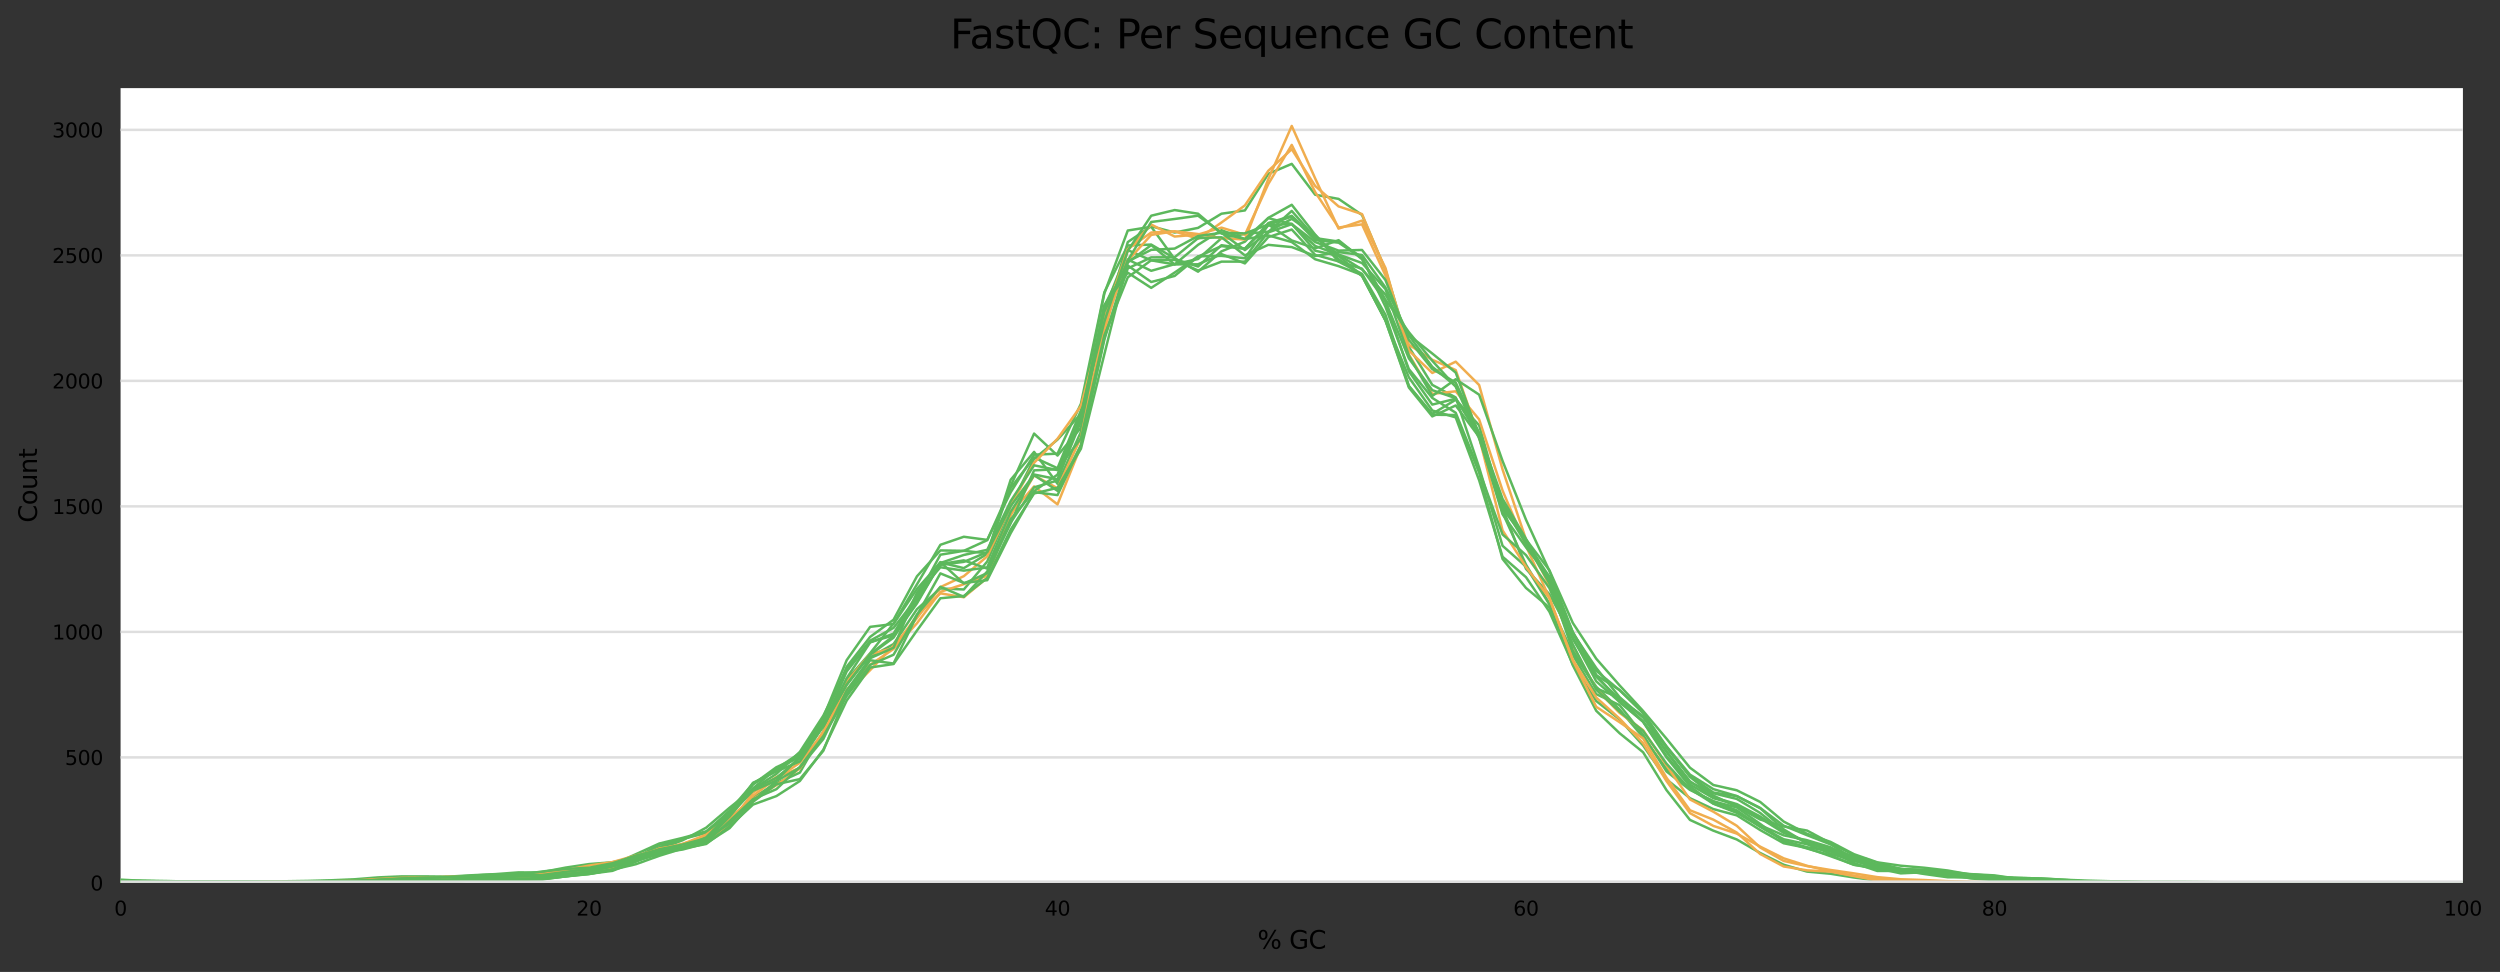 <?xml version="1.0" encoding="utf-8" standalone="no"?>
<!DOCTYPE svg PUBLIC "-//W3C//DTD SVG 1.1//EN"
  "http://www.w3.org/Graphics/SVG/1.1/DTD/svg11.dtd">
<svg xmlns:xlink="http://www.w3.org/1999/xlink" width="1000.178pt" height="388.845pt" viewBox="0 0 1000.178 388.845" xmlns="http://www.w3.org/2000/svg" version="1.1">
 <rect x="0" y="0" width="1000.178" height="388.845" fill="#333333" stroke="none"/>
 <defs>
  <style type="text/css">*{stroke-linejoin: round; stroke-linecap: butt}</style>
 </defs>
 <g id="figure_1">
  <g id="axes_1">
   <g id="patch_1">
    <path d="M 48.238 353.224 
L 985.343 353.224 
L 985.343 35.256 
L 48.238 35.256 
z
" style="fill: #ffffff"/>
   </g>
   <g id="matplotlib.axis_1">
    <g id="xtick_1">
     <g id="text_1">
      <!-- 0 -->
      <g transform="translate(45.693 366.303) scale(0.08 -0.08)">
       <defs>
        <path id="DejaVuSans-30" d="M 2034 4250 
Q 1547 4250 1301 3770 
Q 1056 3291 1056 2328 
Q 1056 1369 1301 889 
Q 1547 409 2034 409 
Q 2525 409 2770 889 
Q 3016 1369 3016 2328 
Q 3016 3291 2770 3770 
Q 2525 4250 2034 4250 
z
M 2034 4750 
Q 2819 4750 3233 4129 
Q 3647 3509 3647 2328 
Q 3647 1150 3233 529 
Q 2819 -91 2034 -91 
Q 1250 -91 836 529 
Q 422 1150 422 2328 
Q 422 3509 836 4129 
Q 1250 4750 2034 4750 
z
" transform="scale(0.016)"/>
       </defs>
       <use xlink:href="#DejaVuSans-30"/>
      </g>
     </g>
    </g>
    <g id="xtick_2">
     <g id="text_2">
      <!-- 20 -->
      <g transform="translate(230.569 366.303) scale(0.08 -0.08)">
       <defs>
        <path id="DejaVuSans-32" d="M 1228 531 
L 3431 531 
L 3431 0 
L 469 0 
L 469 531 
Q 828 903 1448 1529 
Q 2069 2156 2228 2338 
Q 2531 2678 2651 2914 
Q 2772 3150 2772 3378 
Q 2772 3750 2511 3984 
Q 2250 4219 1831 4219 
Q 1534 4219 1204 4116 
Q 875 4013 500 3803 
L 500 4441 
Q 881 4594 1212 4672 
Q 1544 4750 1819 4750 
Q 2544 4750 2975 4387 
Q 3406 4025 3406 3419 
Q 3406 3131 3298 2873 
Q 3191 2616 2906 2266 
Q 2828 2175 2409 1742 
Q 1991 1309 1228 531 
z
" transform="scale(0.016)"/>
       </defs>
       <use xlink:href="#DejaVuSans-32"/>
       <use xlink:href="#DejaVuSans-30" x="63.623"/>
      </g>
     </g>
    </g>
    <g id="xtick_3">
     <g id="text_3">
      <!-- 40 -->
      <g transform="translate(417.99 366.303) scale(0.08 -0.08)">
       <defs>
        <path id="DejaVuSans-34" d="M 2419 4116 
L 825 1625 
L 2419 1625 
L 2419 4116 
z
M 2253 4666 
L 3047 4666 
L 3047 1625 
L 3713 1625 
L 3713 1100 
L 3047 1100 
L 3047 0 
L 2419 0 
L 2419 1100 
L 313 1100 
L 313 1709 
L 2253 4666 
z
" transform="scale(0.016)"/>
       </defs>
       <use xlink:href="#DejaVuSans-34"/>
       <use xlink:href="#DejaVuSans-30" x="63.623"/>
      </g>
     </g>
    </g>
    <g id="xtick_4">
     <g id="text_4">
      <!-- 60 -->
      <g transform="translate(605.411 366.303) scale(0.08 -0.08)">
       <defs>
        <path id="DejaVuSans-36" d="M 2113 2584 
Q 1688 2584 1439 2293 
Q 1191 2003 1191 1497 
Q 1191 994 1439 701 
Q 1688 409 2113 409 
Q 2538 409 2786 701 
Q 3034 994 3034 1497 
Q 3034 2003 2786 2293 
Q 2538 2584 2113 2584 
z
M 3366 4563 
L 3366 3988 
Q 3128 4100 2886 4159 
Q 2644 4219 2406 4219 
Q 1781 4219 1451 3797 
Q 1122 3375 1075 2522 
Q 1259 2794 1537 2939 
Q 1816 3084 2150 3084 
Q 2853 3084 3261 2657 
Q 3669 2231 3669 1497 
Q 3669 778 3244 343 
Q 2819 -91 2113 -91 
Q 1303 -91 875 529 
Q 447 1150 447 2328 
Q 447 3434 972 4092 
Q 1497 4750 2381 4750 
Q 2619 4750 2861 4703 
Q 3103 4656 3366 4563 
z
" transform="scale(0.016)"/>
       </defs>
       <use xlink:href="#DejaVuSans-36"/>
       <use xlink:href="#DejaVuSans-30" x="63.623"/>
      </g>
     </g>
    </g>
    <g id="xtick_5">
     <g id="text_5">
      <!-- 80 -->
      <g transform="translate(792.832 366.303) scale(0.08 -0.08)">
       <defs>
        <path id="DejaVuSans-38" d="M 2034 2216 
Q 1584 2216 1326 1975 
Q 1069 1734 1069 1313 
Q 1069 891 1326 650 
Q 1584 409 2034 409 
Q 2484 409 2743 651 
Q 3003 894 3003 1313 
Q 3003 1734 2745 1975 
Q 2488 2216 2034 2216 
z
M 1403 2484 
Q 997 2584 770 2862 
Q 544 3141 544 3541 
Q 544 4100 942 4425 
Q 1341 4750 2034 4750 
Q 2731 4750 3128 4425 
Q 3525 4100 3525 3541 
Q 3525 3141 3298 2862 
Q 3072 2584 2669 2484 
Q 3125 2378 3379 2068 
Q 3634 1759 3634 1313 
Q 3634 634 3220 271 
Q 2806 -91 2034 -91 
Q 1263 -91 848 271 
Q 434 634 434 1313 
Q 434 1759 690 2068 
Q 947 2378 1403 2484 
z
M 1172 3481 
Q 1172 3119 1398 2916 
Q 1625 2713 2034 2713 
Q 2441 2713 2670 2916 
Q 2900 3119 2900 3481 
Q 2900 3844 2670 4047 
Q 2441 4250 2034 4250 
Q 1625 4250 1398 4047 
Q 1172 3844 1172 3481 
z
" transform="scale(0.016)"/>
       </defs>
       <use xlink:href="#DejaVuSans-38"/>
       <use xlink:href="#DejaVuSans-30" x="63.623"/>
      </g>
     </g>
    </g>
    <g id="xtick_6">
     <g id="text_6">
      <!-- 100 -->
      <g transform="translate(977.708 366.303) scale(0.08 -0.08)">
       <defs>
        <path id="DejaVuSans-31" d="M 794 531 
L 1825 531 
L 1825 4091 
L 703 3866 
L 703 4441 
L 1819 4666 
L 2450 4666 
L 2450 531 
L 3481 531 
L 3481 0 
L 794 0 
L 794 531 
z
" transform="scale(0.016)"/>
       </defs>
       <use xlink:href="#DejaVuSans-31"/>
       <use xlink:href="#DejaVuSans-30" x="63.623"/>
       <use xlink:href="#DejaVuSans-30" x="127.246"/>
      </g>
     </g>
    </g>
    <g id="text_7">
     <!-- % GC -->
     <g transform="translate(503.085 379.565) scale(0.1 -0.1)">
      <defs>
       <path id="DejaVuSans-25" d="M 4653 2053 
Q 4381 2053 4226 1822 
Q 4072 1591 4072 1178 
Q 4072 772 4226 539 
Q 4381 306 4653 306 
Q 4919 306 5073 539 
Q 5228 772 5228 1178 
Q 5228 1588 5073 1820 
Q 4919 2053 4653 2053 
z
M 4653 2450 
Q 5147 2450 5437 2106 
Q 5728 1763 5728 1178 
Q 5728 594 5436 251 
Q 5144 -91 4653 -91 
Q 4153 -91 3862 251 
Q 3572 594 3572 1178 
Q 3572 1766 3864 2108 
Q 4156 2450 4653 2450 
z
M 1428 4353 
Q 1159 4353 1004 4120 
Q 850 3888 850 3481 
Q 850 3069 1003 2837 
Q 1156 2606 1428 2606 
Q 1700 2606 1854 2837 
Q 2009 3069 2009 3481 
Q 2009 3884 1853 4118 
Q 1697 4353 1428 4353 
z
M 4250 4750 
L 4750 4750 
L 1831 -91 
L 1331 -91 
L 4250 4750 
z
M 1428 4750 
Q 1922 4750 2215 4408 
Q 2509 4066 2509 3481 
Q 2509 2891 2217 2550 
Q 1925 2209 1428 2209 
Q 931 2209 642 2551 
Q 353 2894 353 3481 
Q 353 4063 643 4406 
Q 934 4750 1428 4750 
z
" transform="scale(0.016)"/>
       <path id="DejaVuSans-20" transform="scale(0.016)"/>
       <path id="DejaVuSans-47" d="M 3809 666 
L 3809 1919 
L 2778 1919 
L 2778 2438 
L 4434 2438 
L 4434 434 
Q 4069 175 3628 42 
Q 3188 -91 2688 -91 
Q 1594 -91 976 548 
Q 359 1188 359 2328 
Q 359 3472 976 4111 
Q 1594 4750 2688 4750 
Q 3144 4750 3555 4637 
Q 3966 4525 4313 4306 
L 4313 3634 
Q 3963 3931 3569 4081 
Q 3175 4231 2741 4231 
Q 1884 4231 1454 3753 
Q 1025 3275 1025 2328 
Q 1025 1384 1454 906 
Q 1884 428 2741 428 
Q 3075 428 3337 486 
Q 3600 544 3809 666 
z
" transform="scale(0.016)"/>
       <path id="DejaVuSans-43" d="M 4122 4306 
L 4122 3641 
Q 3803 3938 3442 4084 
Q 3081 4231 2675 4231 
Q 1875 4231 1450 3742 
Q 1025 3253 1025 2328 
Q 1025 1406 1450 917 
Q 1875 428 2675 428 
Q 3081 428 3442 575 
Q 3803 722 4122 1019 
L 4122 359 
Q 3791 134 3420 21 
Q 3050 -91 2638 -91 
Q 1578 -91 968 557 
Q 359 1206 359 2328 
Q 359 3453 968 4101 
Q 1578 4750 2638 4750 
Q 3056 4750 3426 4639 
Q 3797 4528 4122 4306 
z
" transform="scale(0.016)"/>
      </defs>
      <use xlink:href="#DejaVuSans-25"/>
      <use xlink:href="#DejaVuSans-20" x="95.02"/>
      <use xlink:href="#DejaVuSans-47" x="126.807"/>
      <use xlink:href="#DejaVuSans-43" x="204.297"/>
     </g>
    </g>
   </g>
   <g id="matplotlib.axis_2">
    <g id="ytick_1">
     <g id="line2d_1">
      <path d="M 48.238 353.224 
L 985.343 353.224 
" clip-path="url(#pe001cce29d)" style="fill: none; stroke: #dedede; stroke-linecap: square"/>
     </g>
     <g id="text_8">
      <!-- 0 -->
      <g transform="translate(36.148 356.263) scale(0.08 -0.08)">
       <use xlink:href="#DejaVuSans-30"/>
      </g>
     </g>
    </g>
    <g id="ytick_2">
     <g id="line2d_2">
      <path d="M 48.238 303.012 
L 985.343 303.012 
" clip-path="url(#pe001cce29d)" style="fill: none; stroke: #dedede; stroke-linecap: square"/>
     </g>
     <g id="text_9">
      <!-- 500 -->
      <g transform="translate(25.968 306.052) scale(0.08 -0.08)">
       <defs>
        <path id="DejaVuSans-35" d="M 691 4666 
L 3169 4666 
L 3169 4134 
L 1269 4134 
L 1269 2991 
Q 1406 3038 1543 3061 
Q 1681 3084 1819 3084 
Q 2600 3084 3056 2656 
Q 3513 2228 3513 1497 
Q 3513 744 3044 326 
Q 2575 -91 1722 -91 
Q 1428 -91 1123 -41 
Q 819 9 494 109 
L 494 744 
Q 775 591 1075 516 
Q 1375 441 1709 441 
Q 2250 441 2565 725 
Q 2881 1009 2881 1497 
Q 2881 1984 2565 2268 
Q 2250 2553 1709 2553 
Q 1456 2553 1204 2497 
Q 953 2441 691 2322 
L 691 4666 
z
" transform="scale(0.016)"/>
       </defs>
       <use xlink:href="#DejaVuSans-35"/>
       <use xlink:href="#DejaVuSans-30" x="63.623"/>
       <use xlink:href="#DejaVuSans-30" x="127.246"/>
      </g>
     </g>
    </g>
    <g id="ytick_3">
     <g id="line2d_3">
      <path d="M 48.238 252.801 
L 985.343 252.801 
" clip-path="url(#pe001cce29d)" style="fill: none; stroke: #dedede; stroke-linecap: square"/>
     </g>
     <g id="text_10">
      <!-- 1000 -->
      <g transform="translate(20.878 255.84) scale(0.08 -0.08)">
       <use xlink:href="#DejaVuSans-31"/>
       <use xlink:href="#DejaVuSans-30" x="63.623"/>
       <use xlink:href="#DejaVuSans-30" x="127.246"/>
       <use xlink:href="#DejaVuSans-30" x="190.869"/>
      </g>
     </g>
    </g>
    <g id="ytick_4">
     <g id="line2d_4">
      <path d="M 48.238 202.589 
L 985.343 202.589 
" clip-path="url(#pe001cce29d)" style="fill: none; stroke: #dedede; stroke-linecap: square"/>
     </g>
     <g id="text_11">
      <!-- 1500 -->
      <g transform="translate(20.878 205.628) scale(0.08 -0.08)">
       <use xlink:href="#DejaVuSans-31"/>
       <use xlink:href="#DejaVuSans-35" x="63.623"/>
       <use xlink:href="#DejaVuSans-30" x="127.246"/>
       <use xlink:href="#DejaVuSans-30" x="190.869"/>
      </g>
     </g>
    </g>
    <g id="ytick_5">
     <g id="line2d_5">
      <path d="M 48.238 152.377 
L 985.343 152.377 
" clip-path="url(#pe001cce29d)" style="fill: none; stroke: #dedede; stroke-linecap: square"/>
     </g>
     <g id="text_12">
      <!-- 2000 -->
      <g transform="translate(20.878 155.417) scale(0.08 -0.08)">
       <use xlink:href="#DejaVuSans-32"/>
       <use xlink:href="#DejaVuSans-30" x="63.623"/>
       <use xlink:href="#DejaVuSans-30" x="127.246"/>
       <use xlink:href="#DejaVuSans-30" x="190.869"/>
      </g>
     </g>
    </g>
    <g id="ytick_6">
     <g id="line2d_6">
      <path d="M 48.238 102.165 
L 985.343 102.165 
" clip-path="url(#pe001cce29d)" style="fill: none; stroke: #dedede; stroke-linecap: square"/>
     </g>
     <g id="text_13">
      <!-- 2500 -->
      <g transform="translate(20.878 105.205) scale(0.08 -0.08)">
       <use xlink:href="#DejaVuSans-32"/>
       <use xlink:href="#DejaVuSans-35" x="63.623"/>
       <use xlink:href="#DejaVuSans-30" x="127.246"/>
       <use xlink:href="#DejaVuSans-30" x="190.869"/>
      </g>
     </g>
    </g>
    <g id="ytick_7">
     <g id="line2d_7">
      <path d="M 48.238 51.954 
L 985.343 51.954 
" clip-path="url(#pe001cce29d)" style="fill: none; stroke: #dedede; stroke-linecap: square"/>
     </g>
     <g id="text_14">
      <!-- 3000 -->
      <g transform="translate(20.878 54.993) scale(0.08 -0.08)">
       <defs>
        <path id="DejaVuSans-33" d="M 2597 2516 
Q 3050 2419 3304 2112 
Q 3559 1806 3559 1356 
Q 3559 666 3084 287 
Q 2609 -91 1734 -91 
Q 1441 -91 1130 -33 
Q 819 25 488 141 
L 488 750 
Q 750 597 1062 519 
Q 1375 441 1716 441 
Q 2309 441 2620 675 
Q 2931 909 2931 1356 
Q 2931 1769 2642 2001 
Q 2353 2234 1838 2234 
L 1294 2234 
L 1294 2753 
L 1863 2753 
Q 2328 2753 2575 2939 
Q 2822 3125 2822 3475 
Q 2822 3834 2567 4026 
Q 2313 4219 1838 4219 
Q 1578 4219 1281 4162 
Q 984 4106 628 3988 
L 628 4550 
Q 988 4650 1302 4700 
Q 1616 4750 1894 4750 
Q 2613 4750 3031 4423 
Q 3450 4097 3450 3541 
Q 3450 3153 3228 2886 
Q 3006 2619 2597 2516 
z
" transform="scale(0.016)"/>
       </defs>
       <use xlink:href="#DejaVuSans-33"/>
       <use xlink:href="#DejaVuSans-30" x="63.623"/>
       <use xlink:href="#DejaVuSans-30" x="127.246"/>
       <use xlink:href="#DejaVuSans-30" x="190.869"/>
      </g>
     </g>
    </g>
    <g id="text_15">
     <!-- Count -->
     <g transform="translate(14.798 209.088) rotate(-90) scale(0.1 -0.1)">
      <defs>
       <path id="DejaVuSans-6f" d="M 1959 3097 
Q 1497 3097 1228 2736 
Q 959 2375 959 1747 
Q 959 1119 1226 758 
Q 1494 397 1959 397 
Q 2419 397 2687 759 
Q 2956 1122 2956 1747 
Q 2956 2369 2687 2733 
Q 2419 3097 1959 3097 
z
M 1959 3584 
Q 2709 3584 3137 3096 
Q 3566 2609 3566 1747 
Q 3566 888 3137 398 
Q 2709 -91 1959 -91 
Q 1206 -91 779 398 
Q 353 888 353 1747 
Q 353 2609 779 3096 
Q 1206 3584 1959 3584 
z
" transform="scale(0.016)"/>
       <path id="DejaVuSans-75" d="M 544 1381 
L 544 3500 
L 1119 3500 
L 1119 1403 
Q 1119 906 1312 657 
Q 1506 409 1894 409 
Q 2359 409 2629 706 
Q 2900 1003 2900 1516 
L 2900 3500 
L 3475 3500 
L 3475 0 
L 2900 0 
L 2900 538 
Q 2691 219 2414 64 
Q 2138 -91 1772 -91 
Q 1169 -91 856 284 
Q 544 659 544 1381 
z
M 1991 3584 
L 1991 3584 
z
" transform="scale(0.016)"/>
       <path id="DejaVuSans-6e" d="M 3513 2113 
L 3513 0 
L 2938 0 
L 2938 2094 
Q 2938 2591 2744 2837 
Q 2550 3084 2163 3084 
Q 1697 3084 1428 2787 
Q 1159 2491 1159 1978 
L 1159 0 
L 581 0 
L 581 3500 
L 1159 3500 
L 1159 2956 
Q 1366 3272 1645 3428 
Q 1925 3584 2291 3584 
Q 2894 3584 3203 3211 
Q 3513 2838 3513 2113 
z
" transform="scale(0.016)"/>
       <path id="DejaVuSans-74" d="M 1172 4494 
L 1172 3500 
L 2356 3500 
L 2356 3053 
L 1172 3053 
L 1172 1153 
Q 1172 725 1289 603 
Q 1406 481 1766 481 
L 2356 481 
L 2356 0 
L 1766 0 
Q 1100 0 847 248 
Q 594 497 594 1153 
L 594 3053 
L 172 3053 
L 172 3500 
L 594 3500 
L 594 4494 
L 1172 4494 
z
" transform="scale(0.016)"/>
      </defs>
      <use xlink:href="#DejaVuSans-43"/>
      <use xlink:href="#DejaVuSans-6f" x="69.824"/>
      <use xlink:href="#DejaVuSans-75" x="131.006"/>
      <use xlink:href="#DejaVuSans-6e" x="194.385"/>
      <use xlink:href="#DejaVuSans-74" x="257.764"/>
     </g>
    </g>
   </g>
   <g id="line2d_8">
    <path d="M 48.238 353.224 
L 57.609 353.224 
L 66.98 353.224 
L 76.351 353.224 
L 85.722 353.224 
L 95.093 353.224 
L 104.464 353.224 
L 113.835 353.174 
L 123.207 353.123 
L 132.578 353.123 
L 141.949 353.174 
L 151.32 353.224 
L 160.691 353.224 
L 170.062 353.123 
L 179.433 352.571 
L 188.804 351.667 
L 198.175 351.215 
L 207.546 351.366 
L 216.917 351.215 
L 226.288 349.709 
L 235.659 348.504 
L 245.03 347.148 
L 254.401 343.081 
L 263.772 338.01 
L 273.143 335.65 
L 282.514 333.24 
L 291.885 325.708 
L 301.256 313.758 
L 310.628 306.929 
L 319.999 302.611 
L 329.37 288.501 
L 338.741 266.759 
L 348.112 254.809 
L 357.483 247.93 
L 366.854 230.557 
L 376.225 220.213 
L 385.596 220.364 
L 394.967 216.096 
L 404.338 195.258 
L 413.709 183.006 
L 423.08 187.324 
L 432.451 164.177 
L 441.822 117.38 
L 451.193 92.224 
L 460.564 90.717 
L 469.935 103.622 
L 479.306 106.634 
L 488.677 98.098 
L 498.049 99.454 
L 507.42 90.115 
L 516.791 89.512 
L 526.162 100.308 
L 535.533 102.366 
L 544.904 110.35 
L 554.275 128.024 
L 563.646 150.971 
L 573.017 164.227 
L 582.388 166.989 
L 591.759 192.145 
L 601.13 222.724 
L 610.501 230.908 
L 619.872 244.716 
L 629.243 265.805 
L 638.614 280.467 
L 647.985 287.848 
L 657.356 298.242 
L 666.727 311.799 
L 676.098 319.331 
L 685.47 323.699 
L 694.841 326.21 
L 704.212 332.085 
L 713.583 337.357 
L 722.954 339.265 
L 732.325 342.529 
L 741.696 345.943 
L 751.067 347.299 
L 760.438 348.504 
L 769.809 349.358 
L 779.18 350.613 
L 788.551 351.165 
L 797.922 351.316 
L 807.293 351.718 
L 816.664 352.27 
L 826.035 352.571 
L 835.406 352.722 
L 844.777 352.822 
L 854.148 352.973 
L 863.519 353.073 
L 872.891 353.123 
L 882.262 353.073 
L 891.633 353.073 
L 901.004 353.174 
L 910.375 353.224 
L 919.746 353.224 
L 929.117 353.224 
L 938.488 353.224 
L 947.859 353.224 
L 957.23 353.224 
L 966.601 353.224 
L 975.972 353.224 
L 985.343 353.224 
" clip-path="url(#pe001cce29d)" style="fill: none; stroke: #5cb85c; stroke-linecap: square"/>
   </g>
   <g id="line2d_9">
    <path d="M 48.238 353.224 
L 57.609 353.224 
L 66.98 353.023 
L 76.351 352.822 
L 85.722 352.772 
L 95.093 352.722 
L 104.464 352.822 
L 113.835 352.973 
L 123.207 352.722 
L 132.578 352.421 
L 141.949 352.169 
L 151.32 351.969 
L 160.691 351.667 
L 170.062 351.266 
L 179.433 350.713 
L 188.804 350.161 
L 198.175 349.709 
L 207.546 349.006 
L 216.917 349.107 
L 226.288 348.504 
L 235.659 347.6 
L 245.03 345.943 
L 254.401 341.725 
L 263.772 337.457 
L 273.143 335.198 
L 282.514 332.587 
L 291.885 325.356 
L 301.256 315.364 
L 310.628 307.531 
L 319.999 301.305 
L 329.37 288.752 
L 338.741 272.032 
L 348.112 261.337 
L 357.483 249.436 
L 366.854 233.77 
L 376.225 217.954 
L 385.596 214.74 
L 394.967 215.995 
L 404.338 196.965 
L 413.709 181.902 
L 423.08 181.5 
L 432.451 161.516 
L 441.822 116.928 
L 451.193 98.199 
L 460.564 97.847 
L 469.935 103.32 
L 479.306 108.693 
L 488.677 100.559 
L 498.049 96.692 
L 507.42 87.152 
L 516.791 81.93 
L 526.162 93.881 
L 535.533 103.672 
L 544.904 110.4 
L 554.275 128.175 
L 563.646 155.038 
L 573.017 166.587 
L 582.388 162.219 
L 591.759 174.822 
L 601.13 205.099 
L 610.501 225.887 
L 619.872 241.503 
L 629.243 261.236 
L 638.614 274.743 
L 647.985 283.882 
L 657.356 294.978 
L 666.727 307.581 
L 676.098 315.615 
L 685.47 321.54 
L 694.841 325.206 
L 704.212 330.679 
L 713.583 335.75 
L 722.954 337.759 
L 732.325 341.525 
L 741.696 344.437 
L 751.067 346.244 
L 760.438 348.052 
L 769.809 348.655 
L 779.18 349.408 
L 788.551 350.613 
L 797.922 351.517 
L 807.293 351.768 
L 816.664 352.169 
L 826.035 352.521 
L 835.406 352.621 
L 844.777 352.872 
L 854.148 352.973 
L 863.519 352.923 
L 872.891 352.973 
L 882.262 353.023 
L 891.633 353.073 
L 901.004 353.174 
L 910.375 353.224 
L 919.746 353.224 
L 929.117 353.224 
L 938.488 353.224 
L 947.859 353.224 
L 957.23 353.224 
L 966.601 353.224 
L 975.972 353.224 
L 985.343 353.224 
" clip-path="url(#pe001cce29d)" style="fill: none; stroke: #5cb85c; stroke-linecap: square"/>
   </g>
   <g id="line2d_10">
    <path d="M 48.238 352.22 
L 57.609 352.32 
L 66.98 352.471 
L 76.351 352.722 
L 85.722 352.923 
L 95.093 353.023 
L 104.464 353.123 
L 113.835 353.023 
L 123.207 352.923 
L 132.578 353.023 
L 141.949 353.073 
L 151.32 353.073 
L 160.691 353.123 
L 170.062 352.973 
L 179.433 352.521 
L 188.804 351.466 
L 198.175 350.713 
L 207.546 351.266 
L 216.917 351.015 
L 226.288 348.805 
L 235.659 347.399 
L 245.03 346.596 
L 254.401 343.985 
L 263.772 338.914 
L 273.143 335.65 
L 282.514 332.788 
L 291.885 324.302 
L 301.256 313.456 
L 310.628 308.234 
L 319.999 302.46 
L 329.37 287.045 
L 338.741 264.098 
L 348.112 250.792 
L 357.483 249.637 
L 366.854 235.628 
L 376.225 225.033 
L 385.596 227.293 
L 394.967 221.569 
L 404.338 191.944 
L 413.709 180.797 
L 423.08 193.551 
L 432.451 172.763 
L 441.822 123.957 
L 451.193 100.057 
L 460.564 104.174 
L 469.935 105.781 
L 479.306 97.948 
L 488.677 92.073 
L 498.049 95.638 
L 507.42 94.182 
L 516.791 96.843 
L 526.162 103.722 
L 535.533 106.484 
L 544.904 109.999 
L 554.275 128.225 
L 563.646 154.436 
L 573.017 165.934 
L 582.388 166.035 
L 591.759 189.082 
L 601.13 223.628 
L 610.501 235.226 
L 619.872 243.059 
L 629.243 262.09 
L 638.614 277.706 
L 647.985 282.124 
L 657.356 293.974 
L 666.727 308.636 
L 676.098 316.017 
L 685.47 320.586 
L 694.841 324.202 
L 704.212 330.779 
L 713.583 336.353 
L 722.954 338.964 
L 732.325 340.47 
L 741.696 345.24 
L 751.067 348.454 
L 760.438 348.404 
L 769.809 349.107 
L 779.18 350.111 
L 788.551 350.713 
L 797.922 351.015 
L 807.293 351.517 
L 816.664 351.969 
L 826.035 352.27 
L 835.406 352.621 
L 844.777 352.571 
L 854.148 352.822 
L 863.519 353.174 
L 872.891 353.224 
L 882.262 353.224 
L 891.633 353.224 
L 901.004 353.224 
L 910.375 353.224 
L 919.746 353.224 
L 929.117 353.224 
L 938.488 353.224 
L 947.859 353.224 
L 957.23 353.224 
L 966.601 353.224 
L 975.972 353.224 
L 985.343 353.224 
" clip-path="url(#pe001cce29d)" style="fill: none; stroke: #5cb85c; stroke-linecap: square"/>
   </g>
   <g id="line2d_11">
    <path d="M 48.238 353.023 
L 57.609 352.923 
L 66.98 352.672 
L 76.351 352.571 
L 85.722 352.571 
L 95.093 352.621 
L 104.464 352.621 
L 113.835 352.571 
L 123.207 352.421 
L 132.578 352.169 
L 141.949 351.768 
L 151.32 351.015 
L 160.691 350.613 
L 170.062 350.613 
L 179.433 350.713 
L 188.804 350.764 
L 198.175 350.061 
L 207.546 349.508 
L 216.917 348.906 
L 226.288 347.098 
L 235.659 345.692 
L 245.03 344.939 
L 254.401 342.88 
L 263.772 339.717 
L 273.143 336.152 
L 282.514 331.131 
L 291.885 323.147 
L 301.256 315.666 
L 310.628 309.59 
L 319.999 300.803 
L 329.37 286.342 
L 338.741 267.764 
L 348.112 256.315 
L 357.483 251.194 
L 366.854 239.243 
L 376.225 221.92 
L 385.596 220.364 
L 394.967 221.368 
L 404.338 194.455 
L 413.709 173.466 
L 423.08 182.253 
L 432.451 171.156 
L 441.822 122.401 
L 451.193 103.822 
L 460.564 108.342 
L 469.935 105.68 
L 479.306 103.622 
L 488.677 95.286 
L 498.049 93.579 
L 507.42 92.675 
L 516.791 87.554 
L 526.162 94.031 
L 535.533 104.676 
L 544.904 109.547 
L 554.275 125.916 
L 563.646 154.436 
L 573.017 165.583 
L 582.388 159.909 
L 591.759 170.152 
L 601.13 203.141 
L 610.501 227.594 
L 619.872 237.737 
L 629.243 255.06 
L 638.614 272.584 
L 647.985 280.869 
L 657.356 288.752 
L 666.727 302.46 
L 676.098 313.858 
L 685.47 319.331 
L 694.841 321.992 
L 704.212 327.315 
L 713.583 333.189 
L 722.954 336.905 
L 732.325 339.315 
L 741.696 343.031 
L 751.067 346.445 
L 760.438 347.701 
L 769.809 348.052 
L 779.18 348.755 
L 788.551 349.759 
L 797.922 350.512 
L 807.293 351.567 
L 816.664 352.22 
L 826.035 352.521 
L 835.406 352.872 
L 844.777 352.822 
L 854.148 352.822 
L 863.519 353.023 
L 872.891 353.123 
L 882.262 353.073 
L 891.633 353.073 
L 901.004 353.174 
L 910.375 353.224 
L 919.746 353.224 
L 929.117 353.224 
L 938.488 353.224 
L 947.859 353.224 
L 957.23 353.224 
L 966.601 353.224 
L 975.972 353.224 
L 985.343 353.224 
" clip-path="url(#pe001cce29d)" style="fill: none; stroke: #5cb85c; stroke-linecap: square"/>
   </g>
   <g id="line2d_12">
    <path d="M 48.238 353.224 
L 57.609 353.224 
L 66.98 353.224 
L 76.351 353.224 
L 85.722 353.224 
L 95.093 353.224 
L 104.464 353.174 
L 113.835 353.123 
L 123.207 353.123 
L 132.578 353.174 
L 141.949 353.174 
L 151.32 352.973 
L 160.691 352.822 
L 170.062 352.923 
L 179.433 352.521 
L 188.804 352.069 
L 198.175 352.119 
L 207.546 351.818 
L 216.917 351.567 
L 226.288 350.613 
L 235.659 349.609 
L 245.03 348.404 
L 254.401 344.688 
L 263.772 340.018 
L 273.143 337.859 
L 282.514 336.052 
L 291.885 329.524 
L 301.256 319.08 
L 310.628 313.356 
L 319.999 309.088 
L 329.37 292.618 
L 338.741 271.68 
L 348.112 262.943 
L 357.483 257.671 
L 366.854 243.712 
L 376.225 235.427 
L 385.596 235.829 
L 394.967 224.632 
L 404.338 202.338 
L 413.709 183.559 
L 423.08 175.876 
L 432.451 165.583 
L 441.822 129.23 
L 451.193 96.843 
L 460.564 90.516 
L 469.935 93.027 
L 479.306 91.169 
L 488.677 85.495 
L 498.049 84.19 
L 507.42 69.528 
L 516.791 65.561 
L 526.162 77.913 
L 535.533 79.57 
L 544.904 85.997 
L 554.275 107.99 
L 563.646 138.77 
L 573.017 153.984 
L 582.388 159.005 
L 591.759 187.023 
L 601.13 218.355 
L 610.501 226.69 
L 619.872 241.804 
L 629.243 266.157 
L 638.614 284.384 
L 647.985 293.372 
L 657.356 300.954 
L 666.727 316.117 
L 676.098 328.018 
L 685.47 332.336 
L 694.841 335.851 
L 704.212 341.274 
L 713.583 345.943 
L 722.954 348.705 
L 732.325 349.558 
L 741.696 351.065 
L 751.067 352.27 
L 760.438 352.822 
L 769.809 352.923 
L 779.18 353.073 
L 788.551 353.174 
L 797.922 353.224 
L 807.293 353.073 
L 816.664 353.073 
L 826.035 353.224 
L 835.406 353.224 
L 844.777 353.224 
L 854.148 353.224 
L 863.519 353.224 
L 872.891 353.224 
L 882.262 353.224 
L 891.633 353.224 
L 901.004 353.224 
L 910.375 353.224 
L 919.746 353.224 
L 929.117 353.224 
L 938.488 353.224 
L 947.859 353.224 
L 957.23 353.224 
L 966.601 353.224 
L 975.972 353.224 
L 985.343 353.224 
" clip-path="url(#pe001cce29d)" style="fill: none; stroke: #5cb85c; stroke-linecap: square"/>
   </g>
   <g id="line2d_13">
    <path d="M 48.238 353.224 
L 57.609 353.224 
L 66.98 353.174 
L 76.351 353.123 
L 85.722 353.123 
L 95.093 353.123 
L 104.464 352.923 
L 113.835 352.822 
L 123.207 352.872 
L 132.578 352.621 
L 141.949 352.27 
L 151.32 351.667 
L 160.691 351.215 
L 170.062 351.115 
L 179.433 350.814 
L 188.804 350.864 
L 198.175 350.914 
L 207.546 350.512 
L 216.917 350.412 
L 226.288 349.81 
L 235.659 348.855 
L 245.03 347.198 
L 254.401 343.332 
L 263.772 339.717 
L 273.143 337.608 
L 282.514 333.943 
L 291.885 327.064 
L 301.256 319.682 
L 310.628 314.109 
L 319.999 307.431 
L 329.37 292.669 
L 338.741 277.505 
L 348.112 268.115 
L 357.483 258.374 
L 366.854 247.277 
L 376.225 234.875 
L 385.596 230.507 
L 394.967 222.573 
L 404.338 202.388 
L 413.709 185.165 
L 423.08 175.525 
L 432.451 162.42 
L 441.822 127.322 
L 451.193 99.655 
L 460.564 93.027 
L 469.935 92.575 
L 479.306 95.538 
L 488.677 89.01 
L 498.049 82.181 
L 507.42 68.323 
L 516.791 59.686 
L 526.162 74.398 
L 535.533 82.583 
L 544.904 85.646 
L 554.275 108.04 
L 563.646 141.833 
L 573.017 157.599 
L 582.388 156.545 
L 591.759 167.792 
L 601.13 196.262 
L 610.501 218.406 
L 619.872 239.193 
L 629.243 263.998 
L 638.614 279.061 
L 647.985 287.547 
L 657.356 297.338 
L 666.727 312.502 
L 676.098 325.306 
L 685.47 330.428 
L 694.841 333.491 
L 704.212 338.713 
L 713.583 343.382 
L 722.954 346.395 
L 732.325 348.554 
L 741.696 350.362 
L 751.067 351.567 
L 760.438 352.27 
L 769.809 352.571 
L 779.18 352.722 
L 788.551 352.872 
L 797.922 352.872 
L 807.293 352.872 
L 816.664 353.073 
L 826.035 353.174 
L 835.406 353.123 
L 844.777 353.123 
L 854.148 353.123 
L 863.519 353.123 
L 872.891 353.174 
L 882.262 353.224 
L 891.633 353.224 
L 901.004 353.224 
L 910.375 353.224 
L 919.746 353.224 
L 929.117 353.224 
L 938.488 353.224 
L 947.859 353.224 
L 957.23 353.224 
L 966.601 353.224 
L 975.972 353.224 
L 985.343 353.224 
" clip-path="url(#pe001cce29d)" style="fill: none; stroke: #f0ad4e; stroke-linecap: square"/>
   </g>
   <g id="line2d_14">
    <path d="M 48.238 353.224 
L 57.609 353.224 
L 66.98 353.224 
L 76.351 353.224 
L 85.722 353.224 
L 95.093 353.224 
L 104.464 353.224 
L 113.835 353.224 
L 123.207 353.224 
L 132.578 353.224 
L 141.949 353.224 
L 151.32 353.123 
L 160.691 353.023 
L 170.062 353.023 
L 179.433 352.772 
L 188.804 352.22 
L 198.175 351.918 
L 207.546 351.969 
L 216.917 351.215 
L 226.288 349.358 
L 235.659 348.303 
L 245.03 347.249 
L 254.401 343.483 
L 263.772 339.466 
L 273.143 338.16 
L 282.514 337.156 
L 291.885 329.725 
L 301.256 317.071 
L 310.628 310.845 
L 319.999 307.28 
L 329.37 293.874 
L 338.741 272.835 
L 348.112 261.638 
L 357.483 259.278 
L 366.854 246.373 
L 376.225 237.386 
L 385.596 238.942 
L 394.967 231.109 
L 404.338 205.35 
L 413.709 194.605 
L 423.08 201.785 
L 432.451 178.437 
L 441.822 132.644 
L 451.193 100.006 
L 460.564 89.813 
L 469.935 94.634 
L 479.306 93.83 
L 488.677 91.069 
L 498.049 93.931 
L 507.42 73.595 
L 516.791 57.979 
L 526.162 76.859 
L 535.533 91.018 
L 544.904 89.763 
L 554.275 110.199 
L 563.646 137.916 
L 573.017 143.942 
L 582.388 148.059 
L 591.759 174.872 
L 601.13 212.179 
L 610.501 226.791 
L 619.872 239.344 
L 629.243 264.249 
L 638.614 282.777 
L 647.985 288.953 
L 657.356 295.43 
L 666.727 311.147 
L 676.098 324.151 
L 685.47 327.917 
L 694.841 333.089 
L 704.212 341.675 
L 713.583 346.646 
L 722.954 348.203 
L 732.325 348.705 
L 741.696 350.462 
L 751.067 352.27 
L 760.438 352.822 
L 769.809 352.923 
L 779.18 353.023 
L 788.551 353.073 
L 797.922 353.123 
L 807.293 353.073 
L 816.664 353.123 
L 826.035 353.174 
L 835.406 353.123 
L 844.777 353.174 
L 854.148 353.224 
L 863.519 353.224 
L 872.891 353.224 
L 882.262 353.224 
L 891.633 353.224 
L 901.004 353.224 
L 910.375 353.224 
L 919.746 353.224 
L 929.117 353.224 
L 938.488 353.174 
L 947.859 353.123 
L 957.23 353.174 
L 966.601 353.224 
L 975.972 353.224 
L 985.343 353.224 
" clip-path="url(#pe001cce29d)" style="fill: none; stroke: #f0ad4e; stroke-linecap: square"/>
   </g>
   <g id="line2d_15">
    <path d="M 48.238 353.123 
L 57.609 353.123 
L 66.98 353.023 
L 76.351 352.973 
L 85.722 353.023 
L 95.093 352.973 
L 104.464 352.973 
L 113.835 352.973 
L 123.207 352.973 
L 132.578 352.772 
L 141.949 352.471 
L 151.32 352.32 
L 160.691 352.069 
L 170.062 351.617 
L 179.433 351.015 
L 188.804 350.764 
L 198.175 350.713 
L 207.546 350.462 
L 216.917 349.709 
L 226.288 348.102 
L 235.659 346.295 
L 245.03 344.889 
L 254.401 342.228 
L 263.772 339.968 
L 273.143 337.608 
L 282.514 334.646 
L 291.885 327.967 
L 301.256 318.377 
L 310.628 311.347 
L 319.999 305.171 
L 329.37 293.02 
L 338.741 275.898 
L 348.112 265.956 
L 357.483 259.629 
L 366.854 249.336 
L 376.225 236.783 
L 385.596 233.72 
L 394.967 230.306 
L 404.338 206.254 
L 413.709 190.187 
L 423.08 195.358 
L 432.451 175.023 
L 441.822 130.033 
L 451.193 104.274 
L 460.564 93.981 
L 469.935 92.525 
L 479.306 93.629 
L 488.677 95.286 
L 498.049 95.839 
L 507.42 71.637 
L 516.791 50.397 
L 526.162 71.386 
L 535.533 91.47 
L 544.904 88.257 
L 554.275 107.187 
L 563.646 140.226 
L 573.017 149.214 
L 582.388 144.695 
L 591.759 154.034 
L 601.13 187.827 
L 610.501 215.845 
L 619.872 234.222 
L 629.243 258.424 
L 638.614 275.697 
L 647.985 285.237 
L 657.356 292.116 
L 666.727 306.226 
L 676.098 319.833 
L 685.47 324.754 
L 694.841 330.378 
L 704.212 339.064 
L 713.583 344.437 
L 722.954 346.496 
L 732.325 348.052 
L 741.696 349.408 
L 751.067 350.914 
L 760.438 351.768 
L 769.809 352.069 
L 779.18 352.521 
L 788.551 352.822 
L 797.922 353.023 
L 807.293 353.073 
L 816.664 353.073 
L 826.035 353.123 
L 835.406 353.123 
L 844.777 353.123 
L 854.148 353.123 
L 863.519 353.123 
L 872.891 353.123 
L 882.262 353.174 
L 891.633 353.224 
L 901.004 353.224 
L 910.375 353.224 
L 919.746 353.224 
L 929.117 353.224 
L 938.488 353.224 
L 947.859 353.224 
L 957.23 353.224 
L 966.601 353.224 
L 975.972 353.224 
L 985.343 353.224 
" clip-path="url(#pe001cce29d)" style="fill: none; stroke: #f0ad4e; stroke-linecap: square"/>
   </g>
   <g id="line2d_16">
    <path d="M 48.238 353.224 
L 57.609 353.224 
L 66.98 353.224 
L 76.351 353.224 
L 85.722 353.224 
L 95.093 353.224 
L 104.464 353.174 
L 113.835 353.174 
L 123.207 353.224 
L 132.578 353.174 
L 141.949 353.174 
L 151.32 353.174 
L 160.691 353.123 
L 170.062 353.123 
L 179.433 352.872 
L 188.804 352.22 
L 198.175 351.818 
L 207.546 351.918 
L 216.917 351.667 
L 226.288 350.312 
L 235.659 349.307 
L 245.03 347.851 
L 254.401 343.935 
L 263.772 340.269 
L 273.143 339.064 
L 282.514 336.805 
L 291.885 326.11 
L 301.256 313.155 
L 310.628 308.636 
L 319.999 304.619 
L 329.37 290.459 
L 338.741 268.617 
L 348.112 256.918 
L 357.483 254.156 
L 366.854 239.294 
L 376.225 225.987 
L 385.596 224.782 
L 394.967 220.916 
L 404.338 202.488 
L 413.709 189.835 
L 423.08 191.743 
L 432.451 168.596 
L 441.822 122.551 
L 451.193 106.233 
L 460.564 112.81 
L 469.935 110.4 
L 479.306 102.668 
L 488.677 98.45 
L 498.049 99.554 
L 507.42 89.211 
L 516.791 86.349 
L 526.162 95.236 
L 535.533 96.642 
L 544.904 103.019 
L 554.275 122.752 
L 563.646 147.657 
L 573.017 159.206 
L 582.388 165.131 
L 591.759 188.329 
L 601.13 213.836 
L 610.501 222.071 
L 619.872 235.277 
L 629.243 257.822 
L 638.614 275.948 
L 647.985 284.735 
L 657.356 292.418 
L 666.727 305.523 
L 676.098 315.766 
L 685.47 320.586 
L 694.841 323.047 
L 704.212 329.624 
L 713.583 336.604 
L 722.954 339.466 
L 732.325 342.177 
L 741.696 345.993 
L 751.067 347.6 
L 760.438 348.102 
L 769.809 349.659 
L 779.18 350.964 
L 788.551 350.964 
L 797.922 351.215 
L 807.293 351.918 
L 816.664 352.672 
L 826.035 352.722 
L 835.406 352.722 
L 844.777 352.923 
L 854.148 353.174 
L 863.519 353.224 
L 872.891 353.224 
L 882.262 353.174 
L 891.633 353.174 
L 901.004 353.224 
L 910.375 353.224 
L 919.746 353.174 
L 929.117 353.174 
L 938.488 353.224 
L 947.859 353.224 
L 957.23 353.224 
L 966.601 353.224 
L 975.972 353.224 
L 985.343 353.224 
" clip-path="url(#pe001cce29d)" style="fill: none; stroke: #5cb85c; stroke-linecap: square"/>
   </g>
   <g id="line2d_17">
    <path d="M 48.238 353.123 
L 57.609 353.123 
L 66.98 353.123 
L 76.351 353.123 
L 85.722 353.123 
L 95.093 353.073 
L 104.464 353.023 
L 113.835 353.023 
L 123.207 352.973 
L 132.578 352.872 
L 141.949 352.621 
L 151.32 351.918 
L 160.691 351.416 
L 170.062 351.215 
L 179.433 350.964 
L 188.804 350.914 
L 198.175 350.613 
L 207.546 350.412 
L 216.917 350.061 
L 226.288 348.805 
L 235.659 347.751 
L 245.03 346.144 
L 254.401 342.981 
L 263.772 339.767 
L 273.143 337.859 
L 282.514 335.349 
L 291.885 325.156 
L 301.256 313.758 
L 310.628 307.833 
L 319.999 302.058 
L 329.37 290.61 
L 338.741 273.839 
L 348.112 261.688 
L 357.483 254.407 
L 366.854 241.402 
L 376.225 225.234 
L 385.596 222.021 
L 394.967 219.962 
L 404.338 200.48 
L 413.709 186.17 
L 423.08 188.078 
L 432.451 167.24 
L 441.822 122.1 
L 451.193 109.095 
L 460.564 115.17 
L 469.935 109.044 
L 479.306 102.567 
L 488.677 102.366 
L 498.049 103.32 
L 507.42 89.964 
L 516.791 86.6 
L 526.162 96.04 
L 535.533 97.094 
L 544.904 103.27 
L 554.275 120.493 
L 563.646 148.561 
L 573.017 161.867 
L 582.388 159.507 
L 591.759 173.918 
L 601.13 201.032 
L 610.501 216.648 
L 619.872 230.808 
L 629.243 252.901 
L 638.614 270.174 
L 647.985 280.819 
L 657.356 288.652 
L 666.727 300.552 
L 676.098 312.552 
L 685.47 318.98 
L 694.841 321.691 
L 704.212 326.662 
L 713.583 332.687 
L 722.954 336.855 
L 732.325 340.671 
L 741.696 344.035 
L 751.067 345.993 
L 760.438 347.6 
L 769.809 348.906 
L 779.18 349.81 
L 788.551 349.709 
L 797.922 350.211 
L 807.293 351.567 
L 816.664 352.22 
L 826.035 352.37 
L 835.406 352.672 
L 844.777 352.923 
L 854.148 353.123 
L 863.519 353.123 
L 872.891 353.174 
L 882.262 353.224 
L 891.633 353.224 
L 901.004 353.224 
L 910.375 353.224 
L 919.746 353.224 
L 929.117 353.224 
L 938.488 353.224 
L 947.859 353.224 
L 957.23 353.224 
L 966.601 353.224 
L 975.972 353.224 
L 985.343 353.224 
" clip-path="url(#pe001cce29d)" style="fill: none; stroke: #5cb85c; stroke-linecap: square"/>
   </g>
   <g id="line2d_18">
    <path d="M 48.238 351.918 
L 57.609 352.421 
L 66.98 352.672 
L 76.351 352.772 
L 85.722 353.123 
L 95.093 353.174 
L 104.464 353.224 
L 113.835 353.073 
L 123.207 352.923 
L 132.578 352.973 
L 141.949 353.073 
L 151.32 353.023 
L 160.691 352.923 
L 170.062 352.923 
L 179.433 352.822 
L 188.804 351.918 
L 198.175 351.115 
L 207.546 351.416 
L 216.917 351.818 
L 226.288 350.613 
L 235.659 349.307 
L 245.03 348.002 
L 254.401 344.638 
L 263.772 340.922 
L 273.143 339.265 
L 282.514 336.202 
L 291.885 326.662 
L 301.256 315.666 
L 310.628 311.147 
L 319.999 303.364 
L 329.37 290.61 
L 338.741 271.329 
L 348.112 257.018 
L 357.483 253.503 
L 366.854 237.787 
L 376.225 226.942 
L 385.596 228.297 
L 394.967 226.992 
L 404.338 204.748 
L 413.709 190.086 
L 423.08 196.363 
L 432.451 178.086 
L 441.822 135.908 
L 451.193 105.028 
L 460.564 98.048 
L 469.935 105.781 
L 479.306 105.731 
L 488.677 101.663 
L 498.049 105.379 
L 507.42 94.835 
L 516.791 91.822 
L 526.162 101.965 
L 535.533 104.576 
L 544.904 107.488 
L 554.275 120.543 
L 563.646 143.389 
L 573.017 156.093 
L 582.388 159.306 
L 591.759 174.42 
L 601.13 201.936 
L 610.501 217.552 
L 619.872 233.218 
L 629.243 260.232 
L 638.614 275.396 
L 647.985 279.212 
L 657.356 288.752 
L 666.727 303.012 
L 676.098 314.611 
L 685.47 321.49 
L 694.841 324.804 
L 704.212 330.177 
L 713.583 334.194 
L 722.954 336.152 
L 732.325 338.964 
L 741.696 344.136 
L 751.067 347.249 
L 760.438 348.002 
L 769.809 348.353 
L 779.18 349.307 
L 788.551 350.713 
L 797.922 351.517 
L 807.293 351.617 
L 816.664 352.22 
L 826.035 352.822 
L 835.406 352.923 
L 844.777 352.973 
L 854.148 353.073 
L 863.519 353.174 
L 872.891 353.224 
L 882.262 353.224 
L 891.633 353.224 
L 901.004 353.224 
L 910.375 353.224 
L 919.746 353.224 
L 929.117 353.224 
L 938.488 353.224 
L 947.859 353.224 
L 957.23 353.224 
L 966.601 353.224 
L 975.972 353.224 
L 985.343 353.224 
" clip-path="url(#pe001cce29d)" style="fill: none; stroke: #5cb85c; stroke-linecap: square"/>
   </g>
   <g id="line2d_19">
    <path d="M 48.238 353.224 
L 57.609 353.224 
L 66.98 352.973 
L 76.351 352.672 
L 85.722 352.621 
L 95.093 352.672 
L 104.464 352.822 
L 113.835 352.822 
L 123.207 352.672 
L 132.578 352.571 
L 141.949 352.421 
L 151.32 352.069 
L 160.691 351.567 
L 170.062 351.165 
L 179.433 350.914 
L 188.804 350.312 
L 198.175 349.759 
L 207.546 349.81 
L 216.917 350.312 
L 226.288 349.96 
L 235.659 348.454 
L 245.03 346.546 
L 254.401 343.433 
L 263.772 341.173 
L 273.143 339.114 
L 282.514 335.047 
L 291.885 325.909 
L 301.256 316.369 
L 310.628 312.251 
L 319.999 302.711 
L 329.37 289.907 
L 338.741 274.04 
L 348.112 261.939 
L 357.483 255.11 
L 366.854 240.7 
L 376.225 225.686 
L 385.596 224.18 
L 394.967 227.494 
L 404.338 209.317 
L 413.709 188.178 
L 423.08 187.726 
L 432.451 175.374 
L 441.822 134.201 
L 451.193 110.953 
L 460.564 104.124 
L 469.935 103.973 
L 479.306 108.241 
L 488.677 104.676 
L 498.049 104.676 
L 507.42 92.826 
L 516.791 84.391 
L 526.162 95.035 
L 535.533 101.814 
L 544.904 105.228 
L 554.275 115.672 
L 563.646 142.234 
L 573.017 158.403 
L 582.388 151.724 
L 591.759 157.9 
L 601.13 184.412 
L 610.501 207.911 
L 619.872 228.398 
L 629.243 253.001 
L 638.614 268.366 
L 647.985 276.149 
L 657.356 285.137 
L 666.727 298.644 
L 676.098 310.795 
L 685.47 318.277 
L 694.841 322.745 
L 704.212 327.867 
L 713.583 330.629 
L 722.954 332.286 
L 732.325 337.307 
L 741.696 342.127 
L 751.067 345.19 
L 760.438 347.65 
L 769.809 348.353 
L 779.18 348.655 
L 788.551 350.111 
L 797.922 351.015 
L 807.293 351.165 
L 816.664 351.517 
L 826.035 351.969 
L 835.406 352.32 
L 844.777 352.571 
L 854.148 352.772 
L 863.519 352.772 
L 872.891 352.772 
L 882.262 352.872 
L 891.633 353.023 
L 901.004 353.123 
L 910.375 353.123 
L 919.746 353.174 
L 929.117 353.224 
L 938.488 353.224 
L 947.859 353.224 
L 957.23 353.224 
L 966.601 353.224 
L 975.972 353.224 
L 985.343 353.224 
" clip-path="url(#pe001cce29d)" style="fill: none; stroke: #5cb85c; stroke-linecap: square"/>
   </g>
   <g id="line2d_20">
    <path d="M 48.238 353.224 
L 57.609 353.224 
L 66.98 353.224 
L 76.351 353.174 
L 85.722 353.123 
L 95.093 353.174 
L 104.464 353.174 
L 113.835 353.174 
L 123.207 353.224 
L 132.578 353.224 
L 141.949 353.174 
L 151.32 353.174 
L 160.691 353.224 
L 170.062 353.123 
L 179.433 352.722 
L 188.804 352.22 
L 198.175 352.019 
L 207.546 352.019 
L 216.917 351.768 
L 226.288 350.613 
L 235.659 349.709 
L 245.03 347.952 
L 254.401 345.742 
L 263.772 342.378 
L 273.143 339.466 
L 282.514 337.658 
L 291.885 330.578 
L 301.256 321.892 
L 310.628 318.477 
L 319.999 312.452 
L 329.37 299.949 
L 338.741 280.266 
L 348.112 267.061 
L 357.483 265.655 
L 366.854 252.248 
L 376.225 239.344 
L 385.596 238.44 
L 394.967 231.26 
L 404.338 211.878 
L 413.709 197.417 
L 423.08 195.158 
L 432.451 179.542 
L 441.822 141.732 
L 451.193 104.174 
L 460.564 88.809 
L 469.935 87.604 
L 479.306 86.299 
L 488.677 93.127 
L 498.049 100.057 
L 507.42 92.977 
L 516.791 89.663 
L 526.162 96.843 
L 535.533 100.257 
L 544.904 100.006 
L 554.275 112.007 
L 563.646 135.958 
L 573.017 147.657 
L 582.388 153.03 
L 591.759 173.315 
L 601.13 202.288 
L 610.501 216.347 
L 619.872 233.017 
L 629.243 255.713 
L 638.614 270.776 
L 647.985 279.814 
L 657.356 286.493 
L 666.727 300.853 
L 676.098 312.954 
L 685.47 317.373 
L 694.841 319.632 
L 704.212 325.256 
L 713.583 332.788 
L 722.954 336.955 
L 732.325 340.018 
L 741.696 344.236 
L 751.067 347.399 
L 760.438 349.408 
L 769.809 348.956 
L 779.18 349.659 
L 788.551 351.466 
L 797.922 352.119 
L 807.293 352.119 
L 816.664 352.22 
L 826.035 352.571 
L 835.406 352.822 
L 844.777 353.023 
L 854.148 353.123 
L 863.519 353.123 
L 872.891 353.224 
L 882.262 353.174 
L 891.633 353.123 
L 901.004 353.174 
L 910.375 353.224 
L 919.746 353.224 
L 929.117 353.224 
L 938.488 353.224 
L 947.859 353.224 
L 957.23 353.224 
L 966.601 353.224 
L 975.972 353.224 
L 985.343 353.224 
" clip-path="url(#pe001cce29d)" style="fill: none; stroke: #5cb85c; stroke-linecap: square"/>
   </g>
   <g id="line2d_21">
    <path d="M 48.238 353.224 
L 57.609 353.174 
L 66.98 353.073 
L 76.351 353.023 
L 85.722 353.123 
L 95.093 353.224 
L 104.464 353.174 
L 113.835 353.174 
L 123.207 353.073 
L 132.578 352.822 
L 141.949 352.621 
L 151.32 352.621 
L 160.691 352.672 
L 170.062 352.521 
L 179.433 351.969 
L 188.804 351.015 
L 198.175 350.512 
L 207.546 350.412 
L 216.917 350.362 
L 226.288 349.609 
L 235.659 348.805 
L 245.03 346.646 
L 254.401 344.387 
L 263.772 341.776 
L 273.143 339.165 
L 282.514 336.955 
L 291.885 328.52 
L 301.256 319.733 
L 310.628 315.716 
L 319.999 306.828 
L 329.37 294.526 
L 338.741 278.459 
L 348.112 266.006 
L 357.483 261.939 
L 366.854 245.821 
L 376.225 234.775 
L 385.596 238.791 
L 394.967 228.649 
L 404.338 207.761 
L 413.709 196.463 
L 423.08 189.885 
L 432.451 165.985 
L 441.822 128.677 
L 451.193 100.308 
L 460.564 86.299 
L 469.935 84.039 
L 479.306 85.495 
L 488.677 93.429 
L 498.049 95.638 
L 507.42 87.253 
L 516.791 89.713 
L 526.162 98.4 
L 535.533 101.965 
L 544.904 107.789 
L 554.275 117.832 
L 563.646 134.201 
L 573.017 146.753 
L 582.388 154.486 
L 591.759 173.366 
L 601.13 199.576 
L 610.501 215.594 
L 619.872 232.364 
L 629.243 253.353 
L 638.614 267.261 
L 647.985 278.961 
L 657.356 287.095 
L 666.727 298.644 
L 676.098 309.891 
L 685.47 315.716 
L 694.841 318.477 
L 704.212 323.348 
L 713.583 331.784 
L 722.954 337.508 
L 732.325 339.667 
L 741.696 342.579 
L 751.067 346.094 
L 760.438 347.952 
L 769.809 348.203 
L 779.18 349.107 
L 788.551 350.412 
L 797.922 350.914 
L 807.293 351.366 
L 816.664 351.868 
L 826.035 352.22 
L 835.406 352.772 
L 844.777 353.073 
L 854.148 353.123 
L 863.519 353.123 
L 872.891 353.174 
L 882.262 353.174 
L 891.633 353.123 
L 901.004 353.174 
L 910.375 353.224 
L 919.746 353.224 
L 929.117 353.224 
L 938.488 353.224 
L 947.859 353.224 
L 957.23 353.224 
L 966.601 353.224 
L 975.972 353.224 
L 985.343 353.224 
" clip-path="url(#pe001cce29d)" style="fill: none; stroke: #5cb85c; stroke-linecap: square"/>
   </g>
   <g id="line2d_22">
    <path d="M 48.238 353.224 
L 57.609 353.224 
L 66.98 353.174 
L 76.351 353.174 
L 85.722 353.224 
L 95.093 353.224 
L 104.464 353.224 
L 113.835 353.224 
L 123.207 353.224 
L 132.578 353.174 
L 141.949 352.973 
L 151.32 352.973 
L 160.691 353.123 
L 170.062 353.023 
L 179.433 352.621 
L 188.804 352.169 
L 198.175 352.019 
L 207.546 351.818 
L 216.917 351.015 
L 226.288 350.01 
L 235.659 349.609 
L 245.03 347.952 
L 254.401 344.437 
L 263.772 341.223 
L 273.143 339.868 
L 282.514 337.357 
L 291.885 331.332 
L 301.256 320.787 
L 310.628 313.758 
L 319.999 311.699 
L 329.37 300.401 
L 338.741 277.655 
L 348.112 264.148 
L 357.483 265.454 
L 366.854 246.173 
L 376.225 229.402 
L 385.596 233.218 
L 394.967 232.113 
L 404.338 213.334 
L 413.709 196.865 
L 423.08 198.07 
L 432.451 178.186 
L 441.822 135.054 
L 451.193 107.387 
L 460.564 102.969 
L 469.935 102.919 
L 479.306 95.286 
L 488.677 94.935 
L 498.049 102.165 
L 507.42 97.948 
L 516.791 98.852 
L 526.162 102.417 
L 535.533 100.86 
L 544.904 102.015 
L 554.275 114.969 
L 563.646 134.1 
L 573.017 141.431 
L 582.388 149.063 
L 591.759 174.621 
L 601.13 205.752 
L 610.501 218.958 
L 619.872 230.808 
L 629.243 253.403 
L 638.614 270.124 
L 647.985 276.099 
L 657.356 285.287 
L 666.727 299.146 
L 676.098 310.444 
L 685.47 317.071 
L 694.841 318.528 
L 704.212 323.248 
L 713.583 330.327 
L 722.954 334.143 
L 732.325 337.809 
L 741.696 343.633 
L 751.067 346.797 
L 760.438 347.801 
L 769.809 348.002 
L 779.18 349.157 
L 788.551 350.914 
L 797.922 351.718 
L 807.293 351.617 
L 816.664 351.868 
L 826.035 352.672 
L 835.406 353.123 
L 844.777 353.073 
L 854.148 353.073 
L 863.519 353.123 
L 872.891 353.123 
L 882.262 353.123 
L 891.633 353.174 
L 901.004 353.224 
L 910.375 353.224 
L 919.746 353.224 
L 929.117 353.224 
L 938.488 353.224 
L 947.859 353.224 
L 957.23 353.224 
L 966.601 353.224 
L 975.972 353.224 
L 985.343 353.224 
" clip-path="url(#pe001cce29d)" style="fill: none; stroke: #5cb85c; stroke-linecap: square"/>
   </g>
   <g id="line2d_23">
    <path d="M 48.238 353.023 
L 57.609 352.973 
L 66.98 352.872 
L 76.351 352.872 
L 85.722 352.923 
L 95.093 352.973 
L 104.464 353.023 
L 113.835 352.772 
L 123.207 352.621 
L 132.578 352.521 
L 141.949 352.27 
L 151.32 352.119 
L 160.691 352.119 
L 170.062 352.119 
L 179.433 351.918 
L 188.804 351.718 
L 198.175 351.115 
L 207.546 350.01 
L 216.917 348.655 
L 226.288 347.65 
L 235.659 347.148 
L 245.03 345.341 
L 254.401 342.278 
L 263.772 339.968 
L 273.143 338.763 
L 282.514 335.449 
L 291.885 329.524 
L 301.256 320.486 
L 310.628 312.452 
L 319.999 307.079 
L 329.37 295.681 
L 338.741 276.199 
L 348.112 263.345 
L 357.483 259.127 
L 366.854 237.034 
L 376.225 224.883 
L 385.596 233.419 
L 394.967 229.301 
L 404.338 209.066 
L 413.709 194.957 
L 423.08 192.245 
L 432.451 165.884 
L 441.822 124.711 
L 451.193 104.576 
L 460.564 99.956 
L 469.935 99.454 
L 479.306 94.433 
L 488.677 93.127 
L 498.049 93.378 
L 507.42 89.813 
L 516.791 96.19 
L 526.162 99.354 
L 535.533 96.09 
L 544.904 103.722 
L 554.275 119.89 
L 563.646 132.895 
L 573.017 144.343 
L 582.388 154.687 
L 591.759 175.424 
L 601.13 203.493 
L 610.501 215.845 
L 619.872 228.147 
L 629.243 249.236 
L 638.614 263.546 
L 647.985 274.241 
L 657.356 284.434 
L 666.727 295.531 
L 676.098 307.13 
L 685.47 314.059 
L 694.841 316.168 
L 704.212 320.837 
L 713.583 328.67 
L 722.954 333.591 
L 732.325 336.805 
L 741.696 341.725 
L 751.067 344.989 
L 760.438 346.345 
L 769.809 347.148 
L 779.18 348.253 
L 788.551 349.91 
L 797.922 351.015 
L 807.293 351.266 
L 816.664 351.416 
L 826.035 351.969 
L 835.406 352.722 
L 844.777 352.973 
L 854.148 352.973 
L 863.519 353.023 
L 872.891 352.973 
L 882.262 353.023 
L 891.633 353.123 
L 901.004 353.174 
L 910.375 353.224 
L 919.746 353.224 
L 929.117 353.224 
L 938.488 353.224 
L 947.859 353.224 
L 957.23 353.224 
L 966.601 353.224 
L 975.972 353.224 
L 985.343 353.224 
" clip-path="url(#pe001cce29d)" style="fill: none; stroke: #5cb85c; stroke-linecap: square"/>
   </g>
   <g id="line2d_24">
    <path d="M 48.238 353.224 
L 985.343 353.224 
" clip-path="url(#pe001cce29d)" style="fill: none; stroke: #dedede; stroke-width: 2; stroke-linecap: square"/>
   </g>
   <g id="text_16">
    <!-- FastQC: Per Sequence GC Content -->
    <g transform="translate(380.154 19.358) scale(0.16 -0.16)">
     <defs>
      <path id="DejaVuSans-46" d="M 628 4666 
L 3309 4666 
L 3309 4134 
L 1259 4134 
L 1259 2759 
L 3109 2759 
L 3109 2228 
L 1259 2228 
L 1259 0 
L 628 0 
L 628 4666 
z
" transform="scale(0.016)"/>
      <path id="DejaVuSans-61" d="M 2194 1759 
Q 1497 1759 1228 1600 
Q 959 1441 959 1056 
Q 959 750 1161 570 
Q 1363 391 1709 391 
Q 2188 391 2477 730 
Q 2766 1069 2766 1631 
L 2766 1759 
L 2194 1759 
z
M 3341 1997 
L 3341 0 
L 2766 0 
L 2766 531 
Q 2569 213 2275 61 
Q 1981 -91 1556 -91 
Q 1019 -91 701 211 
Q 384 513 384 1019 
Q 384 1609 779 1909 
Q 1175 2209 1959 2209 
L 2766 2209 
L 2766 2266 
Q 2766 2663 2505 2880 
Q 2244 3097 1772 3097 
Q 1472 3097 1187 3025 
Q 903 2953 641 2809 
L 641 3341 
Q 956 3463 1253 3523 
Q 1550 3584 1831 3584 
Q 2591 3584 2966 3190 
Q 3341 2797 3341 1997 
z
" transform="scale(0.016)"/>
      <path id="DejaVuSans-73" d="M 2834 3397 
L 2834 2853 
Q 2591 2978 2328 3040 
Q 2066 3103 1784 3103 
Q 1356 3103 1142 2972 
Q 928 2841 928 2578 
Q 928 2378 1081 2264 
Q 1234 2150 1697 2047 
L 1894 2003 
Q 2506 1872 2764 1633 
Q 3022 1394 3022 966 
Q 3022 478 2636 193 
Q 2250 -91 1575 -91 
Q 1294 -91 989 -36 
Q 684 19 347 128 
L 347 722 
Q 666 556 975 473 
Q 1284 391 1588 391 
Q 1994 391 2212 530 
Q 2431 669 2431 922 
Q 2431 1156 2273 1281 
Q 2116 1406 1581 1522 
L 1381 1569 
Q 847 1681 609 1914 
Q 372 2147 372 2553 
Q 372 3047 722 3315 
Q 1072 3584 1716 3584 
Q 2034 3584 2315 3537 
Q 2597 3491 2834 3397 
z
" transform="scale(0.016)"/>
      <path id="DejaVuSans-51" d="M 2522 4238 
Q 1834 4238 1429 3725 
Q 1025 3213 1025 2328 
Q 1025 1447 1429 934 
Q 1834 422 2522 422 
Q 3209 422 3611 934 
Q 4013 1447 4013 2328 
Q 4013 3213 3611 3725 
Q 3209 4238 2522 4238 
z
M 3406 84 
L 4238 -825 
L 3475 -825 
L 2784 -78 
Q 2681 -84 2626 -87 
Q 2572 -91 2522 -91 
Q 1538 -91 948 567 
Q 359 1225 359 2328 
Q 359 3434 948 4092 
Q 1538 4750 2522 4750 
Q 3503 4750 4090 4092 
Q 4678 3434 4678 2328 
Q 4678 1516 4351 937 
Q 4025 359 3406 84 
z
" transform="scale(0.016)"/>
      <path id="DejaVuSans-3a" d="M 750 794 
L 1409 794 
L 1409 0 
L 750 0 
L 750 794 
z
M 750 3309 
L 1409 3309 
L 1409 2516 
L 750 2516 
L 750 3309 
z
" transform="scale(0.016)"/>
      <path id="DejaVuSans-50" d="M 1259 4147 
L 1259 2394 
L 2053 2394 
Q 2494 2394 2734 2622 
Q 2975 2850 2975 3272 
Q 2975 3691 2734 3919 
Q 2494 4147 2053 4147 
L 1259 4147 
z
M 628 4666 
L 2053 4666 
Q 2838 4666 3239 4311 
Q 3641 3956 3641 3272 
Q 3641 2581 3239 2228 
Q 2838 1875 2053 1875 
L 1259 1875 
L 1259 0 
L 628 0 
L 628 4666 
z
" transform="scale(0.016)"/>
      <path id="DejaVuSans-65" d="M 3597 1894 
L 3597 1613 
L 953 1613 
Q 991 1019 1311 708 
Q 1631 397 2203 397 
Q 2534 397 2845 478 
Q 3156 559 3463 722 
L 3463 178 
Q 3153 47 2828 -22 
Q 2503 -91 2169 -91 
Q 1331 -91 842 396 
Q 353 884 353 1716 
Q 353 2575 817 3079 
Q 1281 3584 2069 3584 
Q 2775 3584 3186 3129 
Q 3597 2675 3597 1894 
z
M 3022 2063 
Q 3016 2534 2758 2815 
Q 2500 3097 2075 3097 
Q 1594 3097 1305 2825 
Q 1016 2553 972 2059 
L 3022 2063 
z
" transform="scale(0.016)"/>
      <path id="DejaVuSans-72" d="M 2631 2963 
Q 2534 3019 2420 3045 
Q 2306 3072 2169 3072 
Q 1681 3072 1420 2755 
Q 1159 2438 1159 1844 
L 1159 0 
L 581 0 
L 581 3500 
L 1159 3500 
L 1159 2956 
Q 1341 3275 1631 3429 
Q 1922 3584 2338 3584 
Q 2397 3584 2469 3576 
Q 2541 3569 2628 3553 
L 2631 2963 
z
" transform="scale(0.016)"/>
      <path id="DejaVuSans-53" d="M 3425 4513 
L 3425 3897 
Q 3066 4069 2747 4153 
Q 2428 4238 2131 4238 
Q 1616 4238 1336 4038 
Q 1056 3838 1056 3469 
Q 1056 3159 1242 3001 
Q 1428 2844 1947 2747 
L 2328 2669 
Q 3034 2534 3370 2195 
Q 3706 1856 3706 1288 
Q 3706 609 3251 259 
Q 2797 -91 1919 -91 
Q 1588 -91 1214 -16 
Q 841 59 441 206 
L 441 856 
Q 825 641 1194 531 
Q 1563 422 1919 422 
Q 2459 422 2753 634 
Q 3047 847 3047 1241 
Q 3047 1584 2836 1778 
Q 2625 1972 2144 2069 
L 1759 2144 
Q 1053 2284 737 2584 
Q 422 2884 422 3419 
Q 422 4038 858 4394 
Q 1294 4750 2059 4750 
Q 2388 4750 2728 4690 
Q 3069 4631 3425 4513 
z
" transform="scale(0.016)"/>
      <path id="DejaVuSans-71" d="M 947 1747 
Q 947 1113 1208 752 
Q 1469 391 1925 391 
Q 2381 391 2643 752 
Q 2906 1113 2906 1747 
Q 2906 2381 2643 2742 
Q 2381 3103 1925 3103 
Q 1469 3103 1208 2742 
Q 947 2381 947 1747 
z
M 2906 525 
Q 2725 213 2448 61 
Q 2172 -91 1784 -91 
Q 1150 -91 751 415 
Q 353 922 353 1747 
Q 353 2572 751 3078 
Q 1150 3584 1784 3584 
Q 2172 3584 2448 3432 
Q 2725 3281 2906 2969 
L 2906 3500 
L 3481 3500 
L 3481 -1331 
L 2906 -1331 
L 2906 525 
z
" transform="scale(0.016)"/>
      <path id="DejaVuSans-63" d="M 3122 3366 
L 3122 2828 
Q 2878 2963 2633 3030 
Q 2388 3097 2138 3097 
Q 1578 3097 1268 2742 
Q 959 2388 959 1747 
Q 959 1106 1268 751 
Q 1578 397 2138 397 
Q 2388 397 2633 464 
Q 2878 531 3122 666 
L 3122 134 
Q 2881 22 2623 -34 
Q 2366 -91 2075 -91 
Q 1284 -91 818 406 
Q 353 903 353 1747 
Q 353 2603 823 3093 
Q 1294 3584 2113 3584 
Q 2378 3584 2631 3529 
Q 2884 3475 3122 3366 
z
" transform="scale(0.016)"/>
     </defs>
     <use xlink:href="#DejaVuSans-46"/>
     <use xlink:href="#DejaVuSans-61" x="48.395"/>
     <use xlink:href="#DejaVuSans-73" x="109.674"/>
     <use xlink:href="#DejaVuSans-74" x="161.773"/>
     <use xlink:href="#DejaVuSans-51" x="200.982"/>
     <use xlink:href="#DejaVuSans-43" x="279.693"/>
     <use xlink:href="#DejaVuSans-3a" x="349.518"/>
     <use xlink:href="#DejaVuSans-20" x="383.209"/>
     <use xlink:href="#DejaVuSans-50" x="414.996"/>
     <use xlink:href="#DejaVuSans-65" x="471.674"/>
     <use xlink:href="#DejaVuSans-72" x="533.197"/>
     <use xlink:href="#DejaVuSans-20" x="574.311"/>
     <use xlink:href="#DejaVuSans-53" x="606.098"/>
     <use xlink:href="#DejaVuSans-65" x="669.574"/>
     <use xlink:href="#DejaVuSans-71" x="731.098"/>
     <use xlink:href="#DejaVuSans-75" x="794.574"/>
     <use xlink:href="#DejaVuSans-65" x="857.953"/>
     <use xlink:href="#DejaVuSans-6e" x="919.477"/>
     <use xlink:href="#DejaVuSans-63" x="982.855"/>
     <use xlink:href="#DejaVuSans-65" x="1037.836"/>
     <use xlink:href="#DejaVuSans-20" x="1099.359"/>
     <use xlink:href="#DejaVuSans-47" x="1131.146"/>
     <use xlink:href="#DejaVuSans-43" x="1208.637"/>
     <use xlink:href="#DejaVuSans-20" x="1278.461"/>
     <use xlink:href="#DejaVuSans-43" x="1310.248"/>
     <use xlink:href="#DejaVuSans-6f" x="1380.072"/>
     <use xlink:href="#DejaVuSans-6e" x="1441.254"/>
     <use xlink:href="#DejaVuSans-74" x="1504.633"/>
     <use xlink:href="#DejaVuSans-65" x="1543.842"/>
     <use xlink:href="#DejaVuSans-6e" x="1605.365"/>
     <use xlink:href="#DejaVuSans-74" x="1668.744"/>
    </g>
   </g>
  </g>
 </g>
 <defs>
  <clipPath id="pe001cce29d">
   <rect x="48.238" y="35.256" width="937.105" height="317.968"/>
  </clipPath>
 </defs>
</svg>
